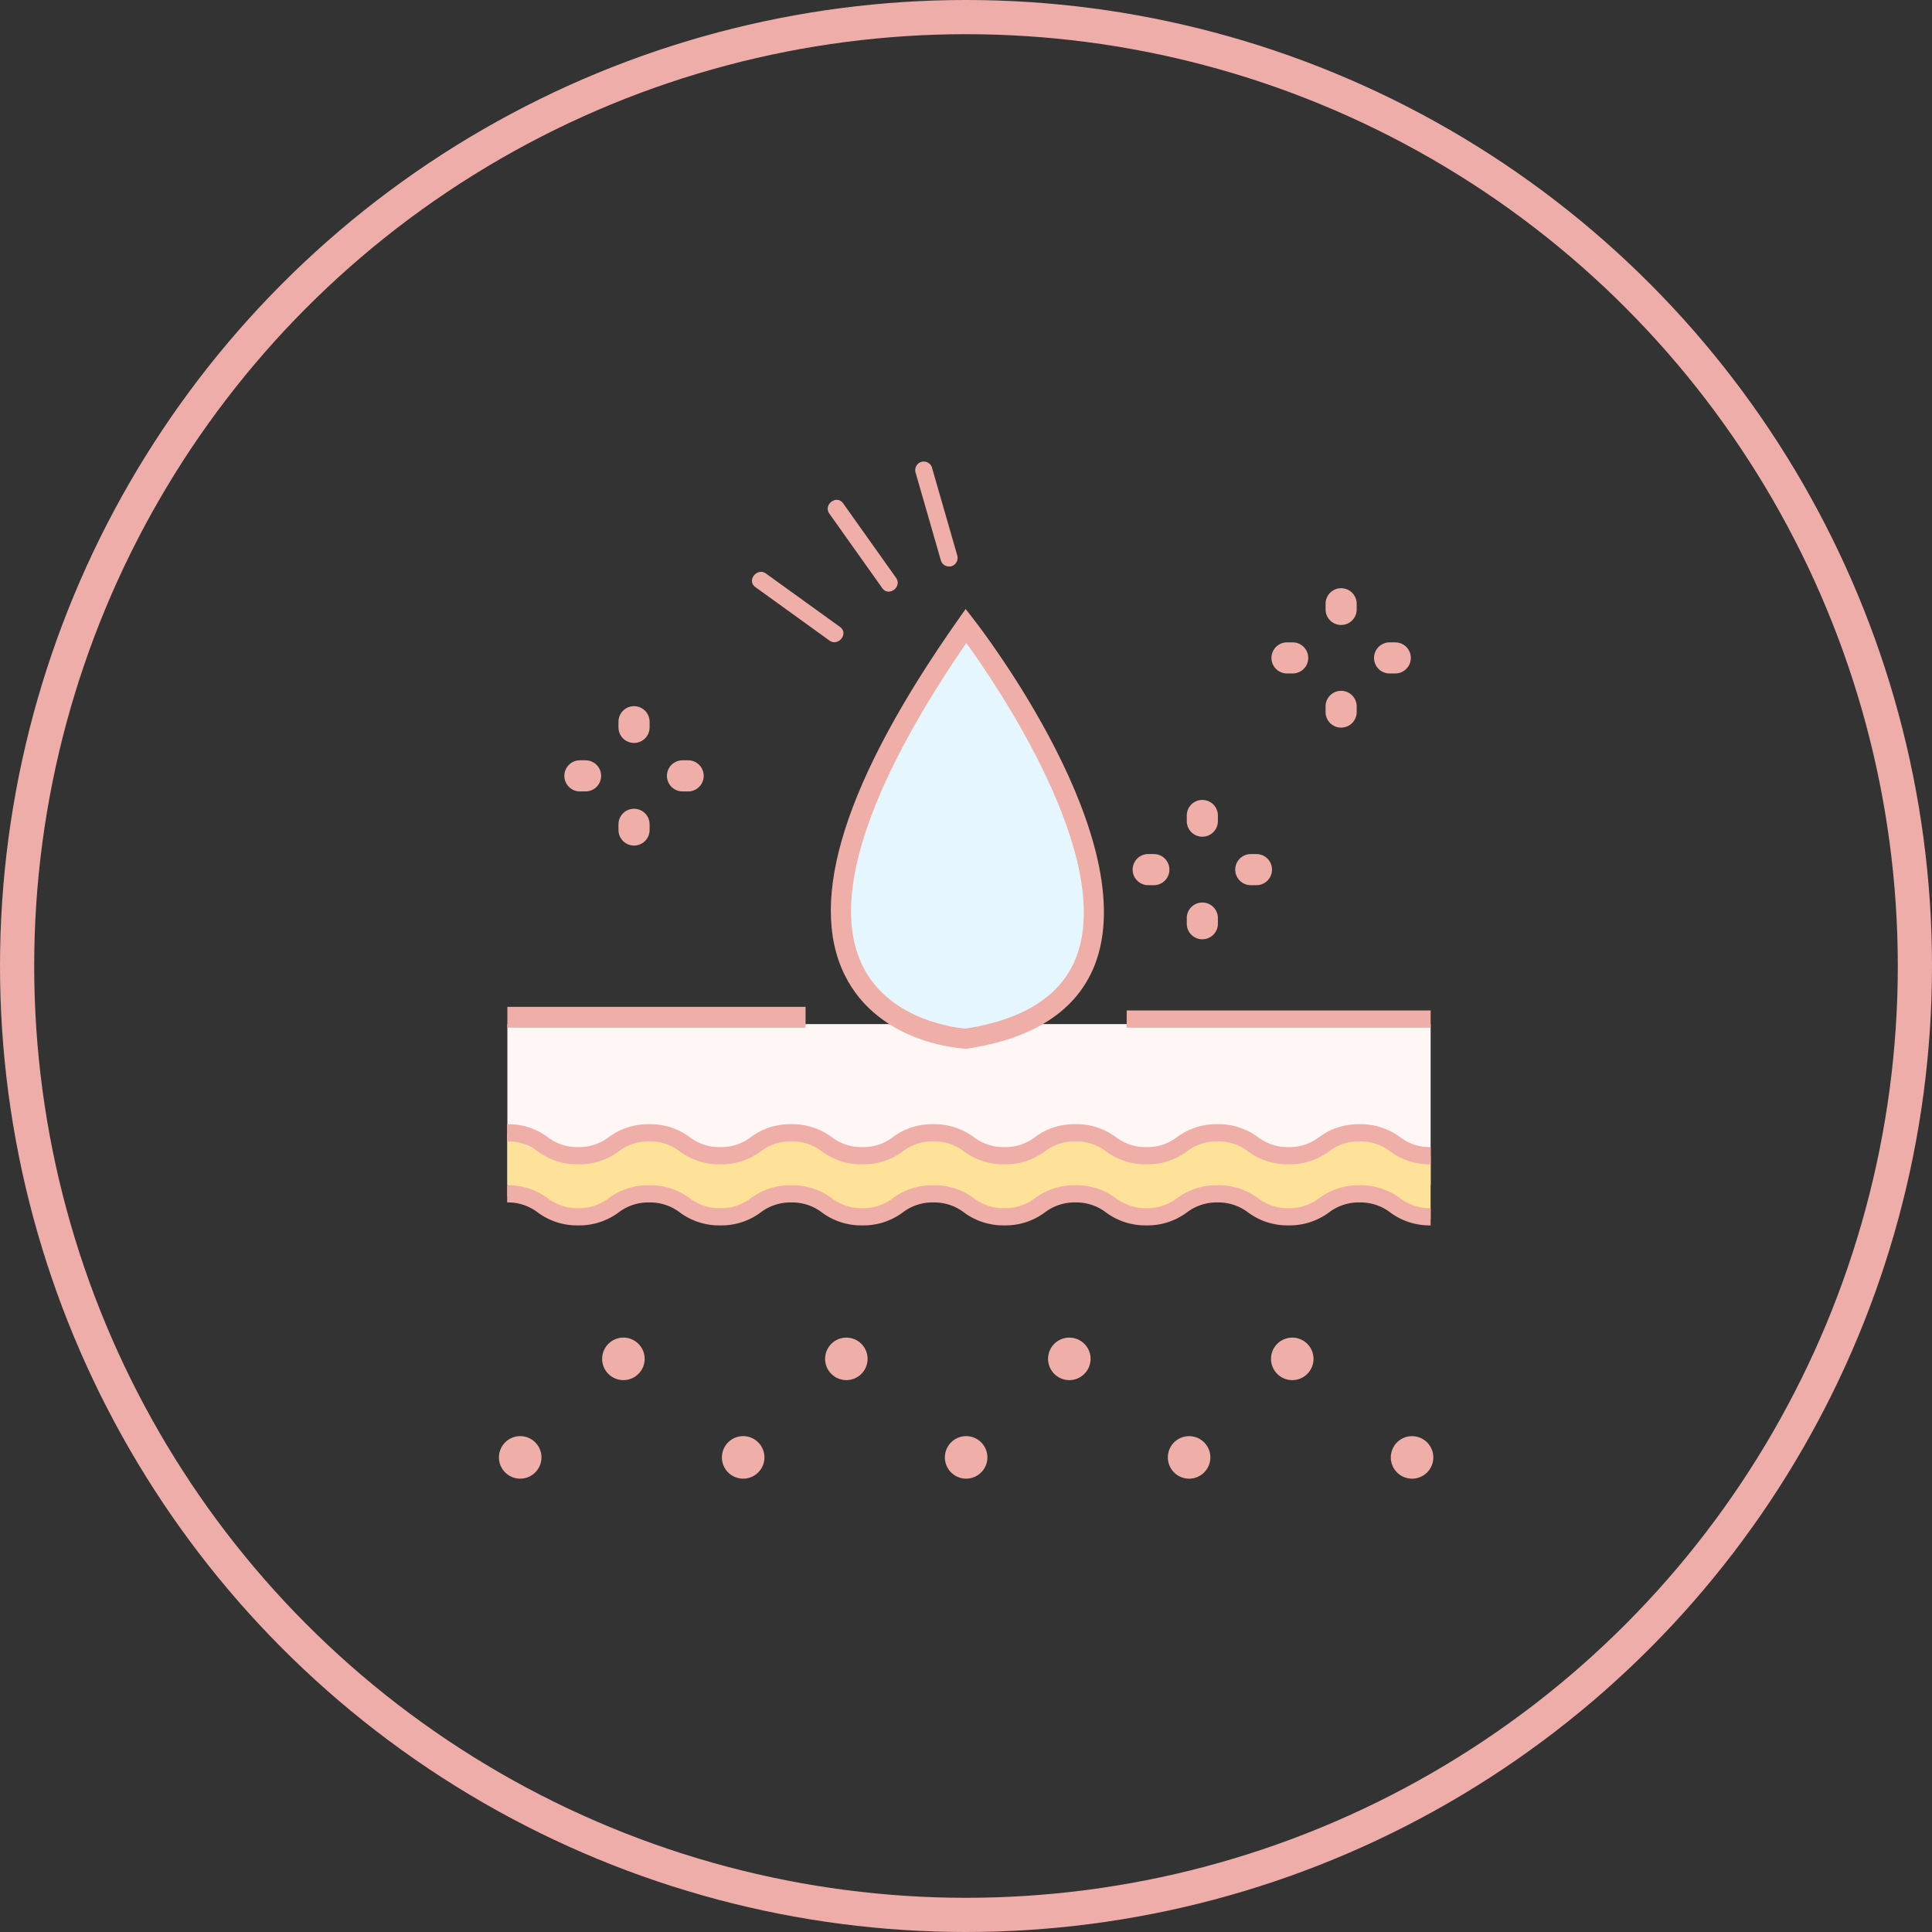 <svg xmlns="http://www.w3.org/2000/svg" xmlns:xlink="http://www.w3.org/1999/xlink" width="113" height="113" fill="none" xmlns:v="https://vecta.io/nano"><rect width="100%" height="100%" fill="#333333" stroke="none"/><circle cx="56.5" cy="56.5" r="55.5" stroke="#eeada9" stroke-width="2"/><g clip-path="url(#A)"><path d="M83.676 59.898h-54v9.391h54v-9.391z" fill="#fff7f5"/><path d="M29.676 66.271v3.691a7.95 7.95 0 0 0 4.127 1.006c1.997-.099 2.463-.994 4.471-1.006 2.201-.013 2.338 1.057 4.471 1.006 2.222-.053 2.558-1.224 4.471-1.006 1.748.199 1.792 1.213 3.44 1.342 1.972.155 2.297-1.267 4.471-1.342 2.102-.069 2.461 1.232 4.472 1.006 1.733-.194 1.781-1.199 3.439-1.342 1.94-.167 2.207 1.181 4.472 1.342 2.21.158 2.701-1.069 4.815-.671 1.477.278 1.475.923 2.752 1.006 1.76.115 2.41-1.066 4.127-1.342.987-.158 2.463-.039 4.471 1.342v-3.689a8.1 8.1 0 0 0-4.127-1.006c-2.236.098-2.827 1.191-4.815 1.006-2.101-.196-2.401-1.507-4.127-1.342-1.686.162-1.743 1.446-3.44 1.677-1.964.267-2.47-1.376-4.816-1.342-1.933.029-1.97 1.151-3.783 1.006-1.667-.133-2.199-1.125-4.127-1.006-.584.044-1.161.156-1.719.335-1.238.394-1.409.802-2.064 1.006-1.791.561-2.809-1.772-5.159-1.677-1.647.069-1.667 1.233-3.44 1.342-2.028.124-2.413-1.377-4.471-1.342-1.836.031-2.259 1.239-4.127 1.342a5.87 5.87 0 0 1-3.782-1.344z" fill="#fee299"/><g fill="#efaea8"><path d="M31.653 85.44c.11-.678-.35-1.316-1.028-1.426s-1.316.35-1.426 1.028.351 1.316 1.028 1.426 1.316-.351 1.426-1.028zm4.809-4.719c.687 0 1.243-.557 1.243-1.243s-.557-1.243-1.243-1.243-1.243.556-1.243 1.243.556 1.243 1.243 1.243zm7.884 5.399c.486-.485.486-1.272 0-1.758a1.24 1.24 0 0 0-1.758 0c-.486.486-.486 1.273 0 1.758s1.273.486 1.758 0z"/><use xlink:href="#B"/><path d="M57.735 85.44c.11-.678-.35-1.316-1.028-1.426s-1.316.35-1.426 1.028.35 1.316 1.028 1.426 1.316-.351 1.426-1.028zm4.808-4.719c.687 0 1.243-.557 1.243-1.243s-.556-1.243-1.243-1.243-1.243.556-1.243 1.243.557 1.243 1.243 1.243zm8.223 4.775c.14-.672-.291-1.331-.963-1.471s-1.331.291-1.471.963.291 1.331.963 1.471 1.331-.291 1.471-.963zm4.817-4.775c.686 0 1.243-.557 1.243-1.243s-.557-1.243-1.243-1.243-1.243.556-1.243 1.243.557 1.243 1.243 1.243zm8.232 4.725c.113-.677-.345-1.317-1.022-1.43a1.24 1.24 0 0 0-1.429 1.022c-.112.677.345 1.317 1.022 1.43s1.317-.345 1.43-1.022zM47.117 58.891H29.676v1.216h17.441v-1.216zm36.559.21H65.899v1.006h17.777v-1.006zm0 12.57a3.86 3.86 0 0 1-2.361-.754c-.514-.394-1.147-.601-1.795-.588a2.86 2.86 0 0 0-1.795.588 3.86 3.86 0 0 1-2.361.754 3.86 3.86 0 0 1-2.361-.754c-.514-.394-1.147-.601-1.794-.588a2.86 2.86 0 0 0-1.795.588 3.85 3.85 0 0 1-2.361.754 3.86 3.86 0 0 1-2.361-.754 2.85 2.85 0 0 0-1.793-.588 2.85 2.85 0 0 0-1.793.588 3.85 3.85 0 0 1-2.361.754 3.86 3.86 0 0 1-2.361-.754c-.514-.394-1.147-.601-1.794-.588-.647-.013-1.28.194-1.794.588-.682.505-1.513.77-2.361.754a3.85 3.85 0 0 1-2.361-.754c-.514-.394-1.147-.601-1.794-.588-.647-.013-1.28.194-1.794.588-.682.505-1.513.77-2.361.754a3.86 3.86 0 0 1-2.361-.754 2.85 2.85 0 0 0-1.793-.588 2.85 2.85 0 0 0-1.793.588 3.85 3.85 0 0 1-2.361.754 3.85 3.85 0 0 1-2.361-.754 2.85 2.85 0 0 0-1.793-.588v-1.006a3.85 3.85 0 0 1 2.361.754 2.85 2.85 0 0 0 1.793.588 2.85 2.85 0 0 0 1.793-.588 3.85 3.85 0 0 1 2.361-.754 3.85 3.85 0 0 1 2.361.754c.514.394 1.147.601 1.794.588.647.013 1.28-.194 1.794-.588a3.85 3.85 0 0 1 2.361-.754 3.85 3.85 0 0 1 2.361.754 2.85 2.85 0 0 0 1.793.588c.647.013 1.28-.194 1.794-.588a3.85 3.85 0 0 1 2.361-.754 3.85 3.85 0 0 1 2.361.754c.514.394 1.147.601 1.794.588a2.85 2.85 0 0 0 1.793-.588 3.85 3.85 0 0 1 2.361-.754 3.85 3.85 0 0 1 2.361.754c.514.394 1.147.601 1.794.588a2.86 2.86 0 0 0 1.795-.588 3.85 3.85 0 0 1 2.361-.754 3.85 3.85 0 0 1 2.361.754c.514.394 1.147.601 1.794.588.647.013 1.28-.194 1.794-.588.683-.504 1.513-.77 2.361-.754a3.86 3.86 0 0 1 2.361.754 2.86 2.86 0 0 0 1.795.588v1.006zm0-3.572a3.86 3.86 0 0 1-2.361-.754c-.514-.394-1.147-.601-1.795-.588-.648-.013-1.28.194-1.794.588-.683.504-1.513.77-2.361.754a3.85 3.85 0 0 1-2.361-.754c-.514-.394-1.147-.601-1.794-.588-.647-.013-1.28.194-1.794.588a3.85 3.85 0 0 1-2.361.754 3.85 3.85 0 0 1-2.361-.754 2.85 2.85 0 0 0-1.793-.588 2.85 2.85 0 0 0-1.793.588 3.85 3.85 0 0 1-2.361.754 3.85 3.85 0 0 1-2.361-.754c-.514-.394-1.147-.601-1.794-.588-.647-.013-1.28.194-1.794.588a3.85 3.85 0 0 1-2.361.754 3.85 3.85 0 0 1-2.361-.754c-.514-.394-1.147-.601-1.794-.588-.647-.013-1.28.194-1.794.588a3.85 3.85 0 0 1-2.361.754 3.85 3.85 0 0 1-2.361-.754c-.514-.394-1.147-.601-1.794-.588a2.85 2.85 0 0 0-1.793.588 3.85 3.85 0 0 1-2.361.754 3.85 3.85 0 0 1-2.361-.754 2.85 2.85 0 0 0-1.793-.588v-1.006a3.85 3.85 0 0 1 2.361.754 2.85 2.85 0 0 0 1.793.588 2.85 2.85 0 0 0 1.793-.588 3.85 3.85 0 0 1 2.361-.754 3.86 3.86 0 0 1 2.361.754 2.85 2.85 0 0 0 1.793.588c.647.013 1.28-.194 1.794-.588a3.85 3.85 0 0 1 2.361-.754 3.86 3.86 0 0 1 2.361.754 2.85 2.85 0 0 0 1.793.588c.647.013 1.28-.194 1.794-.588a3.85 3.85 0 0 1 2.361-.754 3.86 3.86 0 0 1 2.361.754c.514.394 1.146.601 1.794.588a2.85 2.85 0 0 0 1.793-.588 3.85 3.85 0 0 1 2.361-.754 3.85 3.85 0 0 1 2.361.754c.514.394 1.146.601 1.794.588.648.013 1.28-.194 1.794-.588a3.85 3.85 0 0 1 2.361-.754 3.86 3.86 0 0 1 2.361.754c.514.394 1.147.601 1.794.588.648.013 1.281-.194 1.795-.588a3.86 3.86 0 0 1 2.361-.754 3.86 3.86 0 0 1 2.361.754c.514.394 1.147.601 1.795.588v1.006zM55.977 32.443l-1.479-5.134a.51.51 0 0 0-.656-.278.5.5 0 0 0-.271.272c-.052.122-.054.26-.007.384l1.479 5.134a.51.51 0 0 0 .656.278c.124-.049.219-.15.27-.273a.52.52 0 0 0 .007-.384h0zm-6.843 4.229l-4.33-3.125c-.524-.378-1.149.411-.625.79l4.33 3.125c.524.379 1.149-.411.625-.79zm3.274-2.877l-3.094-4.355c-.376-.53-1.181.076-.805.604l3.094 4.355c.376.529 1.181-.076.806-.603h-.001z"/></g><path d="M56.501 60.747c-3.522-.309-5.054-1.796-5.634-2.483-3.172-3.763-.437-10.413.878-13.612 1.158-2.802 2.764-5.397 4.756-7.683 5.704 7.871 8.264 15.185 6.951 18.658-.473 1.249-1.223 2.375-2.194 3.293-1.343 1.112-3.014 1.754-4.757 1.828z" fill="#e6f6ff"/><g fill="#efaea8"><use xlink:href="#C"/><path d="M37.084 49.455a.91.91 0 0 1-.91-.91v-.331a.91.91 0 0 1 .91-.91.91.91 0 0 1 .91.91v.331a.91.91 0 0 1-.91.91z"/><use xlink:href="#D"/><path d="M40.249 46.289h-.331a.91.91 0 0 1 0-1.82h.331a.91.91 0 0 1 0 1.82zm38.192-9.735a.91.91 0 0 1-.91-.91v-.33a.91.91 0 0 1 1.82 0v.33a.91.91 0 0 1-.91.91zm0 6.003a.91.91 0 0 1-.91-.91v-.331a.91.91 0 0 1 1.82 0v.331a.91.91 0 0 1-.91.91zm-2.834-3.166h-.331a.91.91 0 0 1 0-1.82h.331a.91.91 0 1 1 0 1.82zm6 0h-.331a.91.91 0 0 1 0-1.82h.331a.91.91 0 1 1 0 1.82zm-11.284 9.547a.91.91 0 0 1-.91-.91v-.331a.91.91 0 0 1 1.82 0v.331a.91.91 0 0 1-.91.91zm0 6a.91.91 0 0 1-.91-.91v-.331a.91.91 0 0 1 1.82 0v.334a.91.91 0 0 1-.91.906zm-2.835-3.165h-.331a.91.91 0 0 1 0-1.82h.331a.91.91 0 0 1 0 1.82zm6 0h-.331a.91.91 0 0 1 0-1.82h.331a.91.91 0 0 1 0 1.82zm-16.959 9.48h-.049c-.205-.009-5.036-.268-7.004-4.275-2.16-4.395.066-11.347 6.615-20.663l.391-.556.417.535c.407.522 9.936 12.87 7.038 20.149-1.035 2.602-3.511 4.218-7.361 4.803l-.046.005zm-.013-23.791c-4.223 6.117-8.532 14.182-6.142 19.063 1.607 3.281 5.632 3.681 6.105 3.718 3.439-.534 5.634-1.938 6.523-4.172 2.36-5.929-4.679-16.135-6.486-18.608h.001z"/><path d="M56.533 61.337h-.058c-.208-.009-5.083-.265-7.075-4.321-2.174-4.425.053-11.405 6.622-20.748l.456-.649.486.625c.408.524 9.966 12.907 7.051 20.232-1.047 2.631-3.545 4.264-7.425 4.855l-.056.006zm-.048-25.438l-.326.462c-6.528 9.289-8.754 16.212-6.608 20.577 1.949 3.968 6.73 4.219 6.933 4.227h.041l.041-.006c3.82-.581 6.271-2.179 7.292-4.752 2.88-7.236-6.621-19.546-7.027-20.066l-.347-.444zm.008 24.427c-.479-.034-4.563-.435-6.193-3.763-2.425-4.953 2.005-13.146 6.148-19.147l.069-.097.069.095c1.843 2.523 3.454 5.208 4.814 8.021 2.128 4.535 2.694 8.125 1.682 10.668-.903 2.263-3.119 3.684-6.59 4.224h.001zm.026-22.718c-4.097 5.955-8.446 14.028-6.068 18.881 1.59 3.245 5.586 3.637 6.036 3.671 3.388-.529 5.561-1.915 6.438-4.12 2.334-5.872-4.766-16.172-6.407-18.432h.001z"/></g></g><defs><clipPath id="A"><path fill="#fff" transform="translate(29 27)" d="M0 0h55.02v60H0z"/></clipPath><path id="B" d="M49.502 80.721c.687 0 1.243-.557 1.243-1.243s-.556-1.243-1.243-1.243-1.243.556-1.243 1.243.557 1.243 1.243 1.243z"/><path id="C" d="M37.084 43.454a.91.91 0 0 1-.91-.91v-.331a.91.91 0 0 1 .91-.91.91.91 0 0 1 .91.91v.331a.91.91 0 0 1-.91.91z"/><path id="D" d="M34.249 46.289h-.331a.91.91 0 0 1-.91-.91.91.91 0 0 1 .91-.91h.331a.91.91 0 0 1 .91.91.91.91 0 0 1-.91.91z"/></defs></svg>